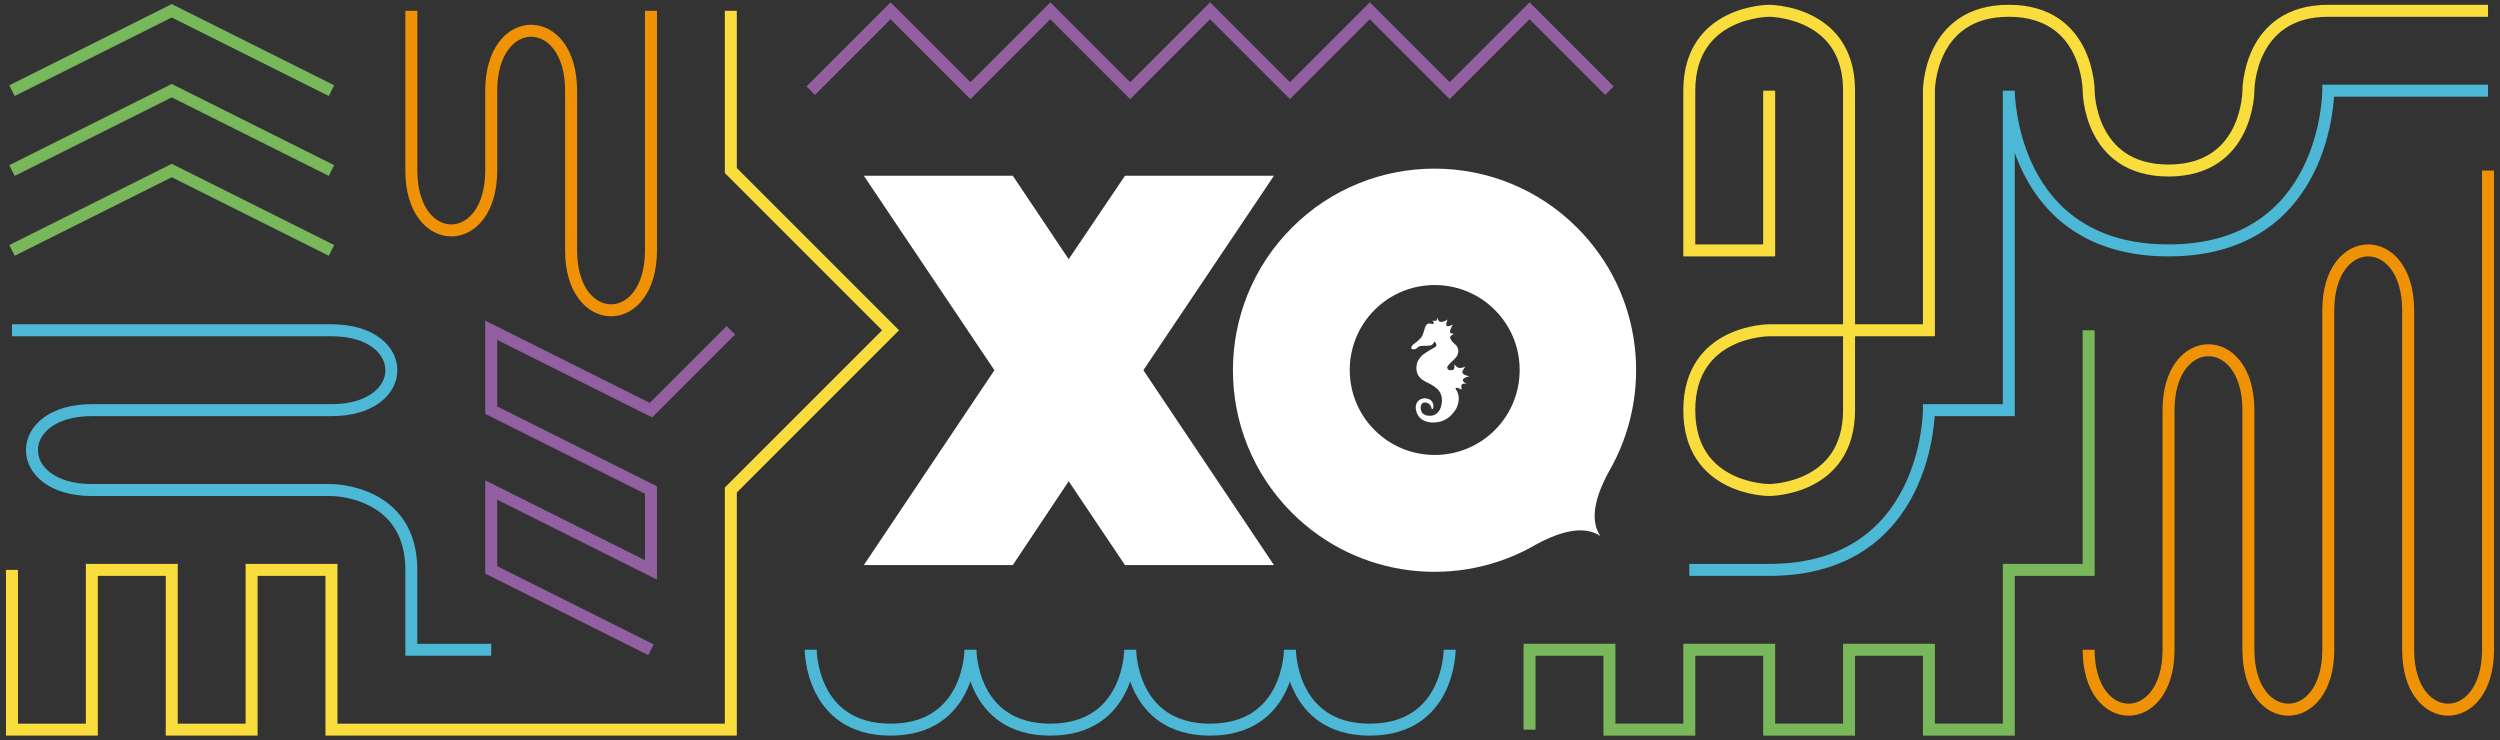 <?xml version="1.0" encoding="utf-8"?>
<!-- Generator: Adobe Illustrator 17.1.0, SVG Export Plug-In . SVG Version: 6.00 Build 0)  -->
<!DOCTYPE svg PUBLIC "-//W3C//DTD SVG 1.1//EN" "http://www.w3.org/Graphics/SVG/1.1/DTD/svg11.dtd">
<svg version="1.1" id="Layer_1" xmlns="http://www.w3.org/2000/svg" xmlns:xlink="http://www.w3.org/1999/xlink" x="0px" y="0px"
	 viewBox="0 0 626 185.3" enable-background="new 0 0 626 185.3" xml:space="preserve">
<rect x="0" y="0" width="626" height="185.3" fill="#333333" stroke="none"/>
<g>
	<path fill="#FFFFFF" d="M344.2,77.6c8.3-8.3,21.8-8.3,30.1,0c8.3,8.3,8.3,21.8,0,30.1c-8.3,8.3-21.8,8.3-30.1,0
		C335.9,99.4,335.9,85.9,344.2,77.6 M323.5,128.4c16.6,16.6,41.9,19.2,61.2,7.9c0,0,0,0,0,0c6.5-3.5,12.1-4.7,16-2.1
		c-2.6-4-1.4-9.5,2.1-16h0c11.3-19.4,8.7-44.6-7.9-61.2c-19.7-19.7-51.7-19.7-71.4,0C303.8,76.7,303.8,108.7,323.5,128.4"/>
	<path fill="#FFFFFF" d="M353.6,87.4c0.2,0.1,0.5,0.1,0.8,0c0.3-0.1,0.5-0.3,0.7-0.5c0.2-0.2,0.7-0.3,1.1-0.3c0.3,0,1.4,0,2-0.1
		c0.6-0.1,1-1,1-1s0.4,0.4,0.4,0.6c0.1,0.2,0.2,0.6-0.4,0.9c-2.2,1.2-3,1.9-3,1.9s-1.1,1-1.4,2.1c-0.1,0.5-0.2,1-0.1,1.7
		c0.1,0.7,0.3,1.4,1.2,2.2c0.4,0.4,2.3,1.3,2.3,1.3s1.7,0.9,2.2,1.8c1.2,1.6,0.4,3.9,0.4,3.9s-0.4,1.6-1.9,2.1
		c-0.5,0.2-1.4,0.1-1.8,0c-0.5-0.2-1-0.4-1.2-1.1c-0.3-0.7-0.1-1.3-0.1-1.3s0.1-0.8,0.9-0.8c1.6-0.1,1.8,1.6,1.8,1.6h0.3
		c0,0,0.2-0.5,0.1-1.1c-0.1-0.5-0.5-1.3-1.6-1.5c-0.3-0.1-0.8-0.1-1.4,0.1c-0.6,0.2-1,0.7-1.2,1.1c-0.2,0.5-0.3,1-0.1,1.8
		c0.1,0.7,0.6,1.4,0.6,1.4s0.9,1.6,3.7,1.6c2.4,0,4-1.2,4.8-2.2c1-1.1,1.2-1.8,1.4-2.5c0.6-2.2-0.5-3.5-0.6-3.7
		c-0.1-0.3,0.1-0.3,0.3-0.3c0.4,0,1.2,0.5,1.2,0.5s-0.1-0.4-0.1-0.9c0-0.7,0.8-0.7,1.4-0.6c0,0-0.6-0.2-0.9-0.6
		c-0.6-0.9,1.6-1.3,1.6-1.3s-1.7-0.2-1.8-0.9c-0.1-0.4,0.1-0.6,0.3-0.9c0.2-0.3,0.4-0.6,0.4-0.6s-1.2,0.6-1.9,0.2
		c-0.4-0.2-0.8-0.8-0.8-0.8s0.1,0.9-0.2,1.3c-0.2,0.2-0.6,0.2-0.6,0.2s-0.6,0.1-0.9-0.3c-0.1-0.2-0.2-0.4,0-0.7
		c0.3-0.5,0.8-0.9,1.8-1.9c1.4-1.4,0.9-3-0.1-3.7c-0.9-0.8-1-1.3-1-1.3s-0.2-0.3,0-0.6c0.1-0.2,0.9-0.6,0.9-0.6s-0.9,0-1-0.4
		c-0.2-0.6,0.7-1.9,0.7-1.9s-1,0.4-1.2,0.4c-1,0-0.1-1.7-0.1-1.7s-1,0.7-1.8,0.6c-0.7-0.1-0.8-1.2-0.8-1.2s0,0.8-0.3,0.9
		c-0.2,0.1-0.9,0-0.9,0s0.6,0.7,0.2,0.8c-0.1,0.1-0.7-0.1-1-0.1c-0.1,0-0.3,0-0.7,0.3c-0.3,0.3-0.5,1.1-0.8,2.1
		c-0.3,1-0.8,1.4-0.8,1.4s-0.8,0.8-1.1,1c-0.3,0.2-0.7,0.5-0.9,0.7c-0.2,0.2-0.2,0.5-0.2,0.7C353.3,87.3,353.4,87.3,353.6,87.4"/>
	<polygon fill="#FFFFFF" points="253.6,141.5 267.6,120.5 281.7,141.5 319,141.5 286.3,92.7 319,44 281.7,44 267.6,64.9 253.6,44 
		216.3,44 249,92.7 216.3,141.5 253.6,141.5 	"/>
</g>
<path fill="none" stroke="#F8DD3D" stroke-width="3" d="M623,2.7h-40c-20,0-20,20-20,20s0,20-20,20s-20-20-20-20s0-20-20-20
	s-20,20-20,20v60h-40c0,0-20,0-20,20s20,20,20,20s20,0,20-20s0-20,0-40s0-20,0-40c0-7.5-2.8-12.2-6.3-15.1
	C450.8,2.7,443,2.7,443,2.7s-20,0-20,20s0,40,0,40h20v-40"/>
<polyline fill="none" stroke="#9260A0" stroke-width="3" points="403,22.7 383,2.7 363,22.7 343,2.7 323,22.7 303,2.7 283,22.7 
	263,2.7 243,22.7 223,2.7 203,22.7 "/>
<path fill="none" stroke="#F8DD3D" stroke-width="3" d="M183,2.7v40l40,40l-40,40v60H83v-40H63v40c0,0-16.3,0-20,0v-40H23l0,40
	c0,0-20,0-20,0l0-40"/>
<polyline fill="none" stroke="#79B85A" stroke-width="3" points="3,62.7 43,42.7 83,62.7 "/>
<polyline fill="none" stroke="#79B85A" stroke-width="3" points="3,42.7 43,22.7 83,42.7 "/>
<polyline fill="none" stroke="#79B85A" stroke-width="3" points="3,22.7 43,2.7 83,22.7 "/>
<polyline fill="none" stroke="#9260A0" stroke-width="3" points="163,162.7 123,142.7 123,122.7 163,142.7 163,122.7 123,102.7 
	123,82.7 163,102.7 183,82.7 "/>
<path fill="none" stroke="#4CB8D6" stroke-width="3" d="M623,22.7h-40c0,0,0,40-40,40s-40-40-40-40v40v40h-20c0,0,0,40-40,40h-20"/>
<path fill="none" stroke="#4CB8D6" stroke-width="3" d="M203,162.7c0,0,0,20,20,20s20-20,20-20s0,20,20,20s20-20,20-20s0,20,20,20
	s20-20,20-20s0,20,20,20s20-20,20-20"/>
<path fill="none" stroke="#F09205" stroke-width="3" d="M523,162.7c0,10,5,15,10,15c5,0,10-5,10-15c0-20,0-40,0-60
	c0-9.8,4.8-14.8,9.7-15c5.1-0.2,10.3,4.8,10.3,15c0,0,0,40,0,60c0,10,5,15,10,15c5,0,10-5,10-15c0-20,0-65,0-85c0-10,5-15,10-15
	c5,0,10,5,10,15c0,20,0,65,0,85c0,10,5,15,10,15c5,0,10-5,10-15c0-20,0-120,0-120"/>
<path fill="none" stroke="#4CB8D6" stroke-width="3" d="M3,82.7c0,0,60,0,80,0c10,0,15,5,15,10c0,5-5,10-15,10c-20,0-40,0-60,0
	c-10,0-15,5-15,10c0,5,5,10,15,10c20,0,60,0,60,0s20,0,20,20s0,20,0,20h20"/>
<path fill="none" stroke="#F09205" stroke-width="3" d="M103,2.7c0,0,0,20,0,40c0,10,5,15,10,15c5,0,10-5,10-15c0-20,0,0,0-20
	c0-10,5-15,10-15c5,0,10,5,10,15c0,20,0,20,0,40c0,10,5,15,10,15c5,0,10-5,10-15c0-20,0-60,0-60"/>
<polyline fill="none" stroke="#79B85A" stroke-width="3" points="383,182.7 383,162.7 403,162.7 403,182.7 423,182.7 423,162.7 
	443,162.7 443,182.7 463,182.7 463,162.7 483,162.7 483,182.7 503,182.7 503,142.7 523,142.7 523,82.7 "/>
</svg>
